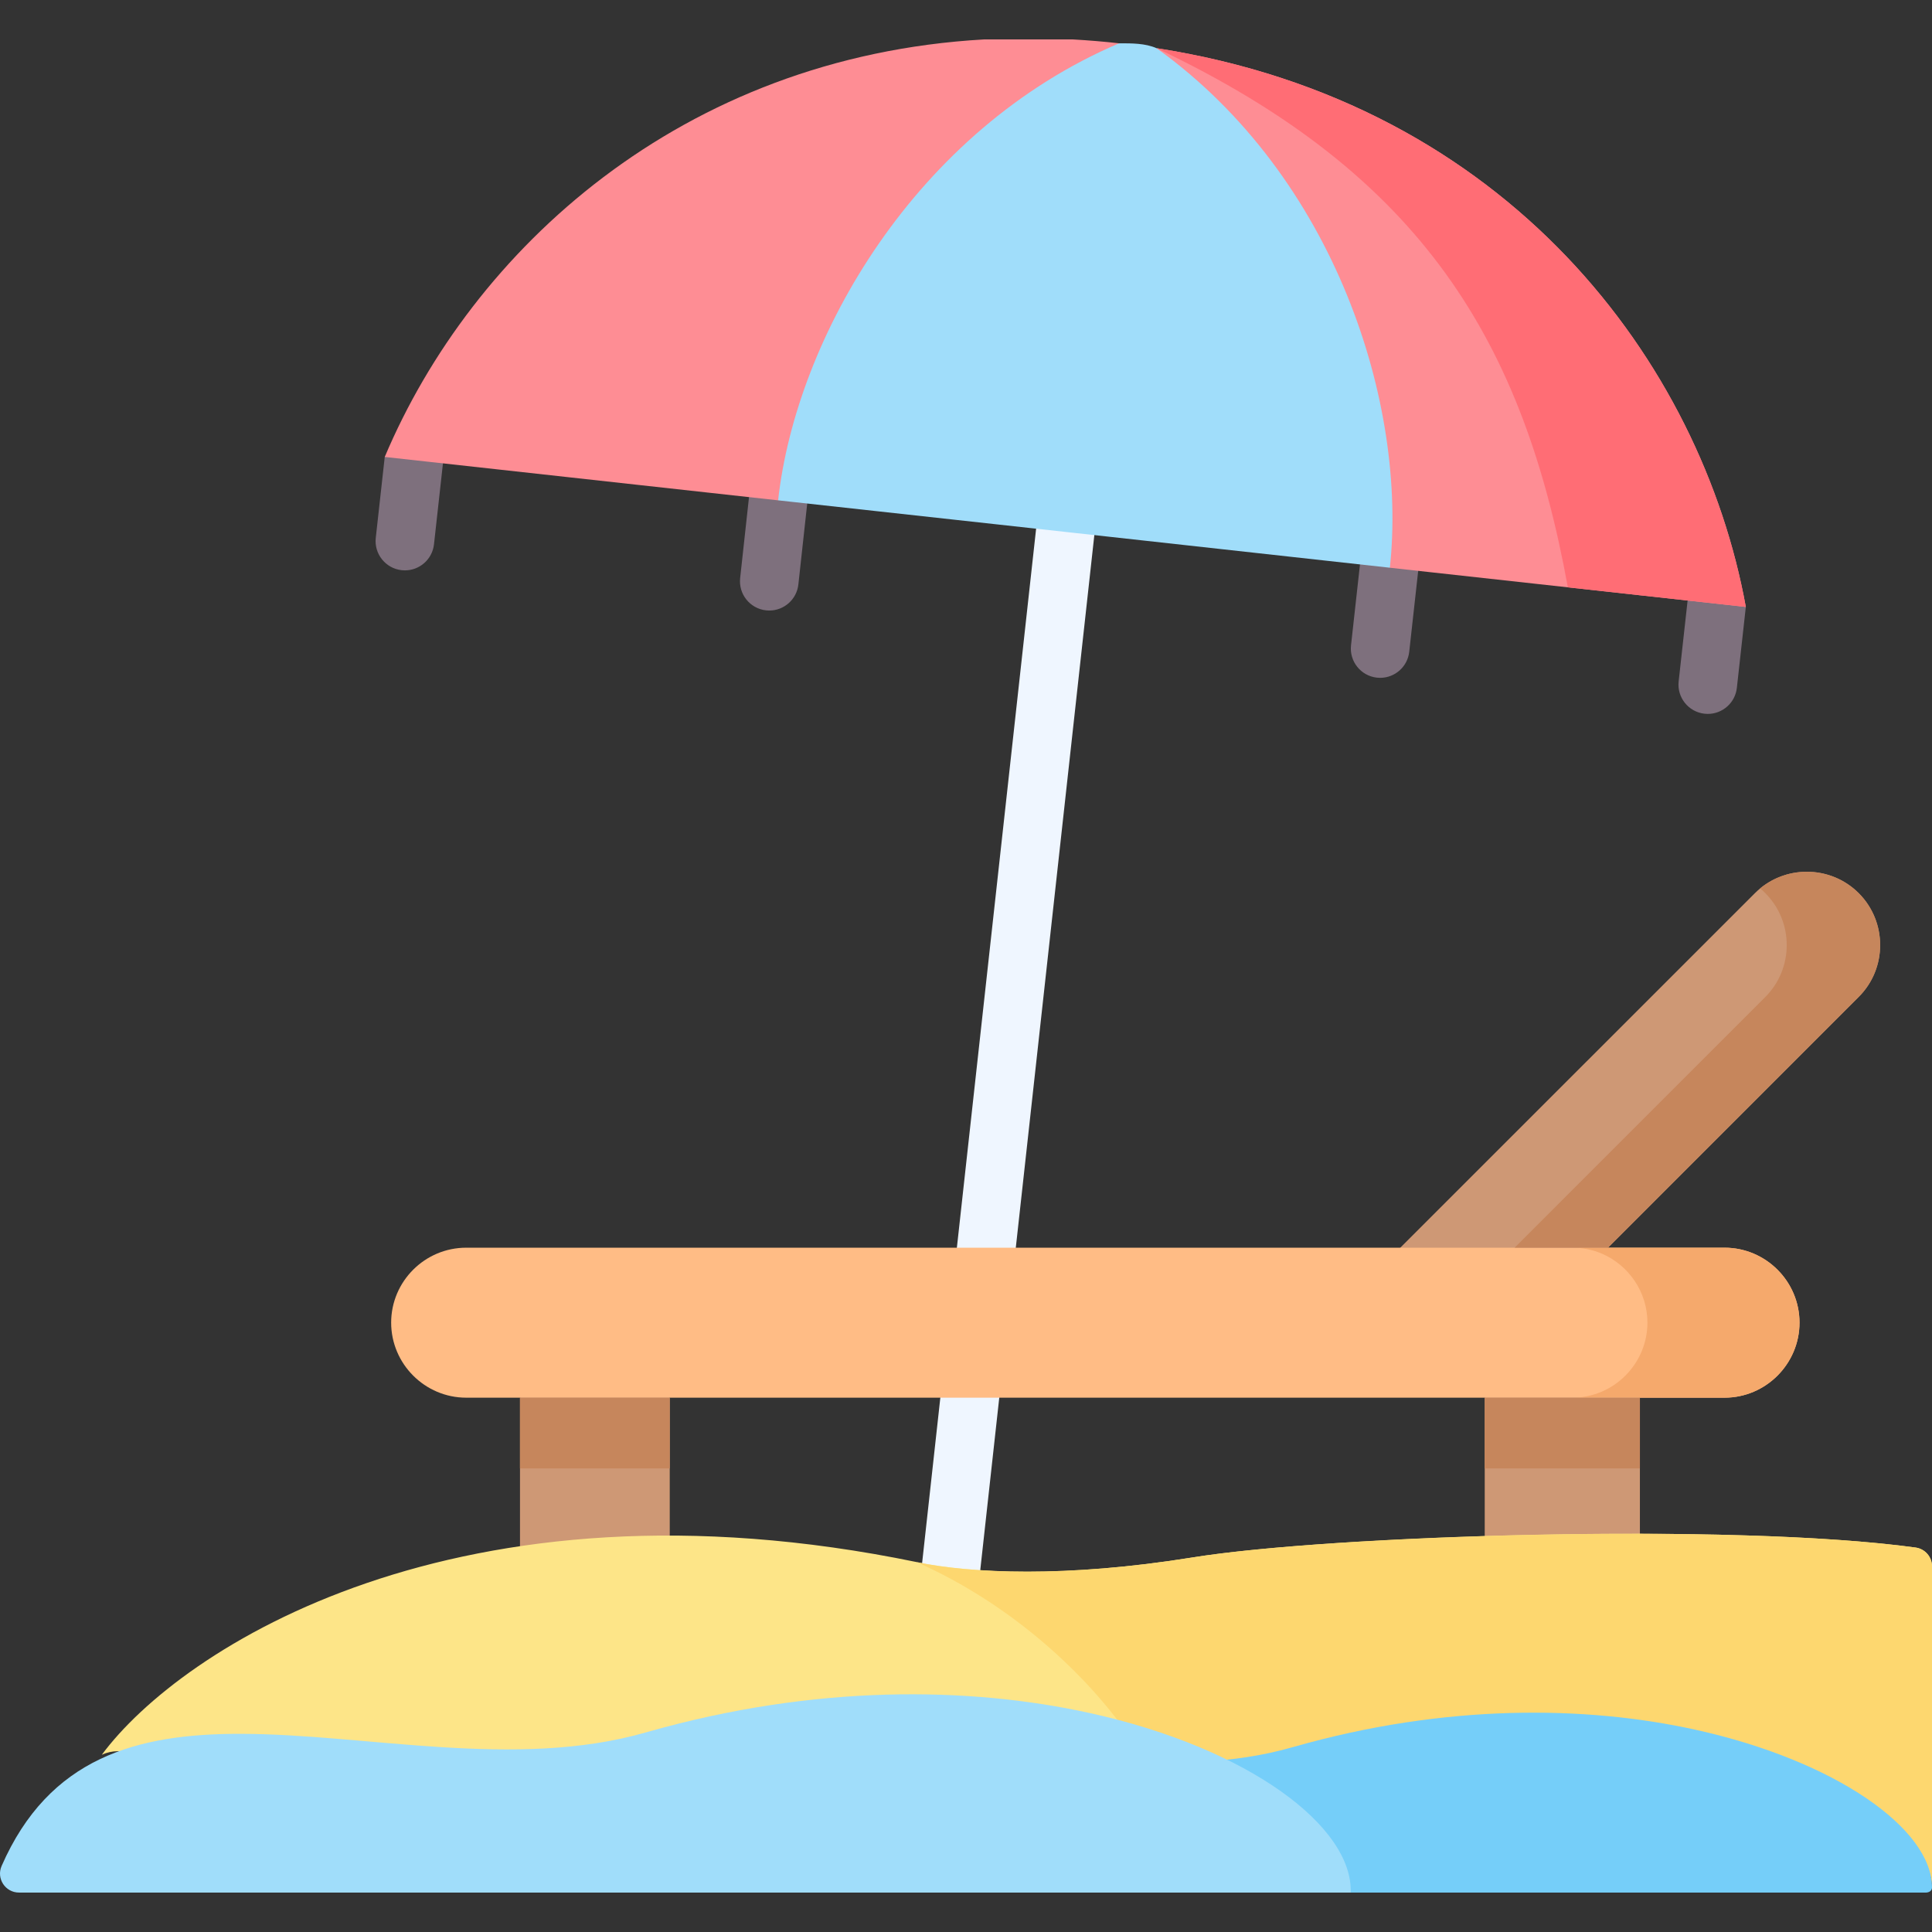 <svg id="Capa_1" enable-background="new 0 0 509.722 509.722" height="512" viewBox="0 0 509.722 509.722" width="512" xmlns="http://www.w3.org/2000/svg"><rect x="0" y="0" width="509.722" height="509.722" fill="#333333" stroke="none"/><g><g><path d="m250.884 421.743c-.283 0-.568-.015-.856-.047-4.241-.468-7.301-4.285-6.833-8.527l30.166-273.689c.467-4.241 4.277-7.304 8.526-6.833 4.241.468 7.301 4.285 6.834 8.527l-30.166 273.689c-.436 3.954-3.783 6.88-7.671 6.88z" fill="#eff6ff"/></g><g><path d="m202.964 161.079c-.281 0-.564-.015-.85-.046-4.242-.464-7.304-4.279-6.84-8.521l2.336-21.348c.464-4.241 4.269-7.306 8.521-6.84 4.242.464 7.304 4.279 6.84 8.521l-2.336 21.348c-.433 3.956-3.781 6.886-7.671 6.886z" fill="#7e707d"/></g><g><path d="m106.83 150.482c-.284 0-.571-.016-.86-.047-4.241-.47-7.299-4.289-6.829-8.53l2.365-21.348c3.526-3.558 6.161-4.969 10.394-4.502 4.241.47 5.435 1.963 4.965 6.204l-2.365 21.348c-.438 3.951-3.784 6.875-7.67 6.875z" fill="#7e707d"/></g><g><path d="m364.13 178.834c-.285 0-.571-.016-.861-.047-4.24-.47-7.298-4.289-6.828-8.53l2.365-21.348c.47-4.24 4.27-7.298 8.53-6.829 4.24.47 7.298 4.289 6.828 8.53l-2.365 21.348c-.437 3.952-3.783 6.876-7.669 6.876z" fill="#7e707d"/></g><g><path d="m450.569 188.35c-.284 0-.57-.016-.86-.047-4.241-.47-7.298-4.289-6.828-8.53l2.365-21.348c.47-4.24 4.273-7.291 8.53-6.828 4.241.47 3.626 4.662 6.828 8.53l-2.365 21.348c-.438 3.951-3.784 6.875-7.67 6.875z" fill="#7e707d"/></g><g><path clip-rule="evenodd" d="m432.658 405.577v-36.825l-20.471-11.206-20.471 11.206v37.438c4.342 3.552 13.992 6.401 20.471 6.299 7.234-.113 15.464-2.747 20.471-6.912z" fill="#ce9875" fill-rule="evenodd"/></g><g><path clip-rule="evenodd" d="m176.701 406.073v-37.321l-19.755-13.953-19.755 13.953v40.125c4.413 5.14 12.422 6.666 19.007 6.188s17.17-2.576 20.503-8.992z" fill="#ce9875" fill-rule="evenodd"/></g><g><path clip-rule="evenodd" d="m366.69 149.789c14.431-20.084 6.655-54.767-2.57-78.585-9.932-25.642-37.256-48.982-58.988-58.493-3.004-1.315-6.523-1.285-9.87-1.285-38.449 0-58.565 26.68-73.819 49.257-14.52 21.491-25.755 51.509-16.153 71.322l75.75 8.323 85.445 9.433z" fill="#a0ddfa" fill-rule="evenodd"/></g><g><path clip-rule="evenodd" d="m419.546 333.855 70.844-70.846c7.534-7.505 7.534-19.829 0-27.363s-19.857-7.534-27.392 0l-97.68 97.654z" fill="#ce9875" fill-rule="evenodd"/></g><g><path clip-rule="evenodd" d="m205.29 132.004c4.76-42.987 36.298-97.713 89.972-120.579-4.118-.467-8.147-.788-12.148-1.022h-23.537c-79.868 4.556-135.03 55.573-158.071 110.153z" fill="#fe8d94" fill-rule="evenodd"/></g><g><path clip-rule="evenodd" d="m460.604 160.127c-11.71-64.334-62.58-132.99-155.472-147.416 47.307 33.963 66.201 94.121 61.558 137.078z" fill="#fe8d94" fill-rule="evenodd"/></g><g><path clip-rule="evenodd" d="m413.647 154.958 46.957 5.169c-11.71-64.334-62.58-132.99-155.472-147.416 70.436 33.349 96.805 77.825 108.515 142.247z" fill="#ff6d75" fill-rule="evenodd"/></g><g><path clip-rule="evenodd" d="m347.391 476.713c.029-.029.058-.029.088-.029-.03 0-.059 0-.088.029zm162.331 21.054v-84.522c0-2.506-1.852-4.618-4.335-4.957-48.316-6.599-154.318-3.289-190.881 2.63-33.407 5.373-58.375 4.176-72.713 1.197-121.013-24.939-194.135 22.778-214.927 50.842 10.659-4.964 25.029 11.42 38.492 11.449 33.232.029 72.684 9.462 106.88-.35.234-.058.496-.146.73-.204 1.431-.409 2.891-.818 4.322-1.197 4.935-1.314 9.812-2.453 14.63-3.446 36.619-7.534 70.231-6.308 97.506-.292 13.842 3.037 26.077 7.33 36.24 12.324 5.84-.642 11.564-1.665 17.142-3.271.204-.058.438-.117.642-.175 1.314-.38 2.628-.759 3.942-1.081.029-.029.058-.029.088-.029.029-.029.088-.029.146-.058.584-.146 1.197-.292 1.811-.467.058 0 .146-.029.234-.058.175-.029.38-.088.584-.146 3.475-.876 6.95-1.665 10.425-2.395 33.203-6.833 57.421-5.858 82.155-.397 37.931 8.351 66.77 9.096 66.887 24.603z" fill="#fde588" fill-rule="evenodd"/></g><g><path clip-rule="evenodd" d="m454.997 368.752c10.863 0 19.77-8.907 19.77-19.8s-8.907-19.77-19.77-19.77h-29.319-52.155-250.524c-10.892 0-19.799 8.878-19.799 19.77s8.907 19.8 19.799 19.8h14.192 39.51 215.015 40.941z" fill="#ffbc85" fill-rule="evenodd"/></g><g><path clip-rule="evenodd" d="m345.46 459.748.088-.029c-.029 0-.059 0-.088.029zm2.862-.759c.146-.029.292-.088.438-.117-.146.029-.292.088-.438.117z" fill="#fdd76f" fill-rule="evenodd"/></g><g><path clip-rule="evenodd" d="m424.247 329.182h-9.403c2.774 0 5.402.555 7.797 1.577 7.038 3.037 12.002 10.075 12.002 18.193 0 10.834-8.848 19.741-19.682 19.8h17.696 22.34c10.863 0 19.77-8.907 19.77-19.8s-8.907-19.77-19.77-19.77h-29.319z" fill="#f5a96c" fill-rule="evenodd"/></g><g><path clip-rule="evenodd" d="m465.744 235.645c7.534 7.534 7.534 19.858 0 27.392l-66.143 66.145h15.243 9.403l66.143-66.174c7.534-7.505 7.534-19.829 0-27.363-7.096-7.096-18.427-7.505-26.019-1.256.467.38.934.789 1.373 1.256z" fill="#c6865c" fill-rule="evenodd"/></g><g><path clip-rule="evenodd" d="m137.191 368.752h39.51v18.661h-39.51z" fill="#c6865c" fill-rule="evenodd"/></g><g><path clip-rule="evenodd" d="m391.716 368.752h40.941v18.661h-40.941z" fill="#c6865c" fill-rule="evenodd"/></g><path clip-rule="evenodd" d="m442.722 464.205c37.934 8.352 66.883 18.072 67 33.578v-84.527c0-2.506-1.852-4.616-4.335-4.957-18.293-2.514-44.825-3.59-72.73-3.644-13.579 0-27.508.204-40.941.613-31.947.993-61.208 3.066-77.21 5.665-33.232 5.344-58.141 4.176-72.538 1.256 24.851 11.039 44.369 29.341 55.671 45.432 9.841 2.745 20.099 8.316 27.75 12.083 5.84-.642 14.494-1.394 20.072-3 .204-.058 8.432.558 8.637.5 1.313-.379 63.89-8.46 88.624-2.999z" fill="#fdd76f" fill-rule="evenodd"/><g><path clip-rule="evenodd" d="m340.875 461.004c-31.042 8.907-66.844.35-97.009.321-26.72-.058-49.001 6.6-59.631 37.993h323.944s1.542.001 1.542-1.38c0-15.354-25.244-33.398-62.522-41.607-28.968-6.366-65.792-6.833-105.682 4.497-.204.059-.437.118-.642.176z" fill="#75cef9" fill-rule="evenodd"/></g><g><path clip-rule="evenodd" d="m170.306 457.091c-34.196 9.812-73.648.38-106.88.35-27.355-.054-50.482 6.26-63 34.856-1.448 3.307.971 7.021 4.581 7.021h351.346c.613-17.23-26.486-38.051-68.858-47.367-31.947-7.038-72.509-7.534-116.458 4.935-.264.059-.497.146-.731.205z" fill="#a0ddfa" fill-rule="evenodd"/></g></g></svg>